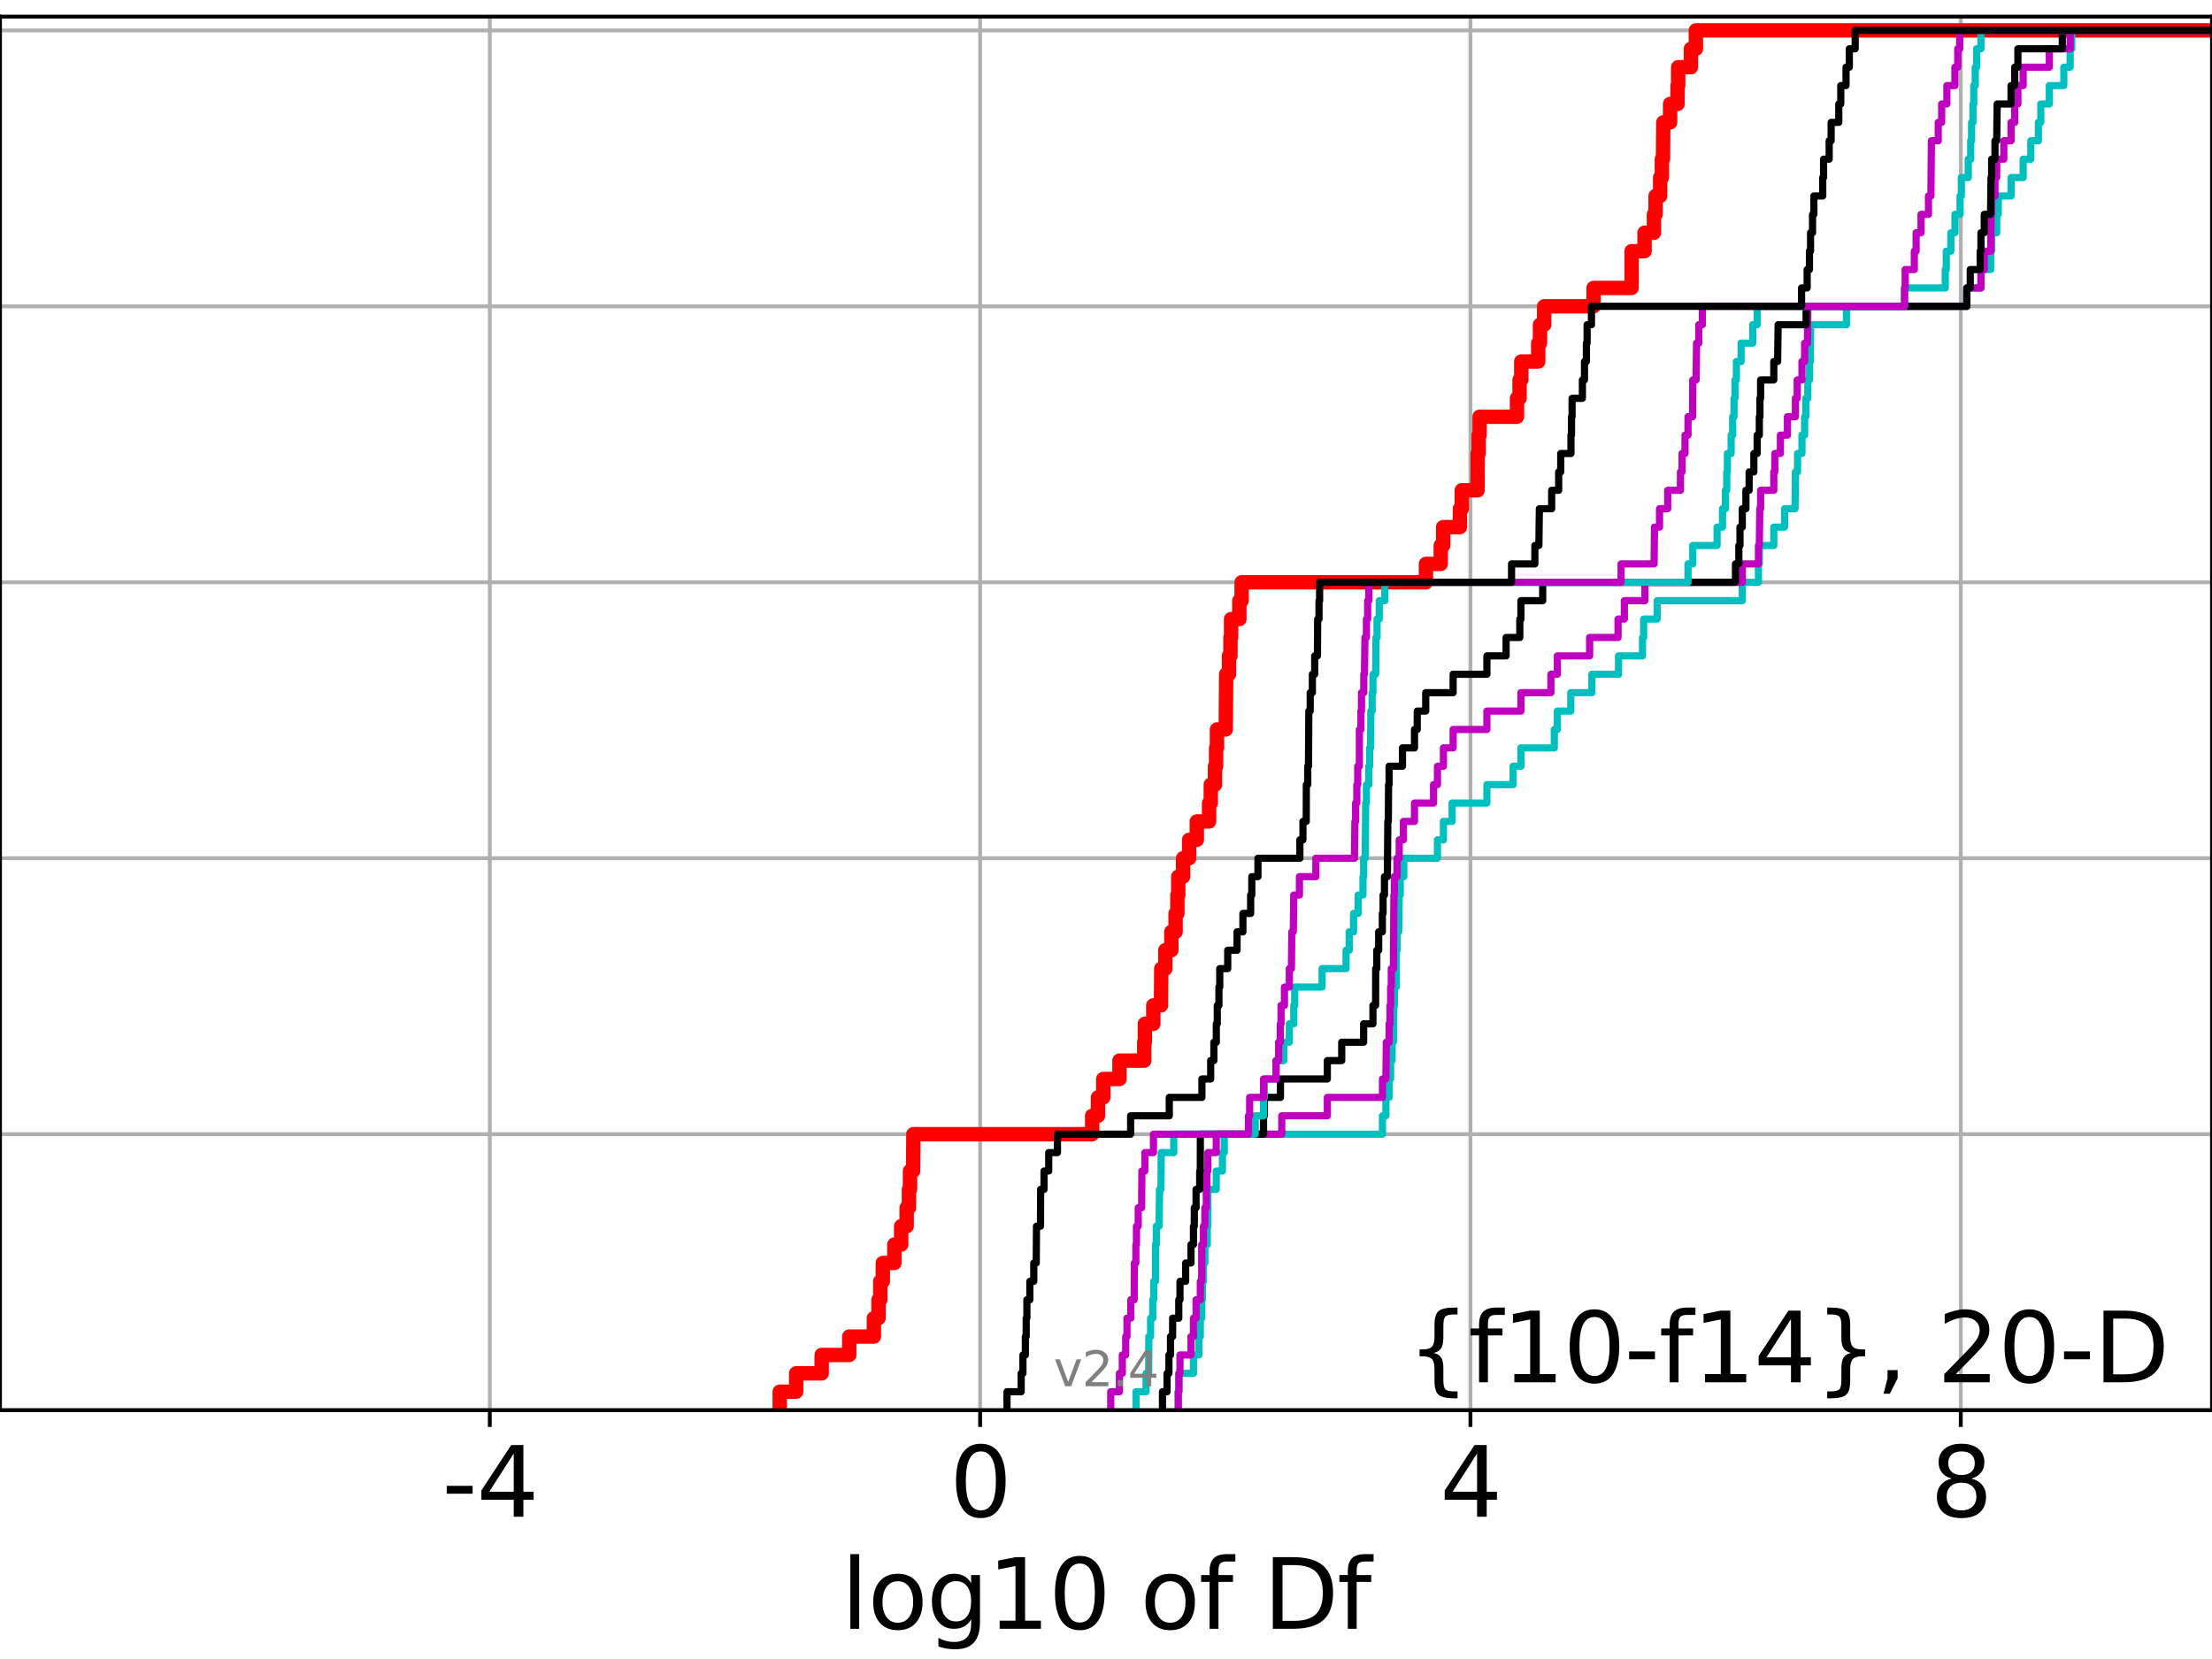 <?xml version="1.0" encoding="utf-8" standalone="no"?>
<!DOCTYPE svg PUBLIC "-//W3C//DTD SVG 1.1//EN"
  "http://www.w3.org/Graphics/SVG/1.1/DTD/svg11.dtd">
<svg height="345.6pt" version="1.1" viewBox="0 0 460.8 345.6" width="460.8pt" xmlns="http://www.w3.org/2000/svg" xmlns:xlink="http://www.w3.org/1999/xlink">
 <defs>
  <style type="text/css">*{stroke-linecap:butt;stroke-linejoin:round;}</style>
 </defs>
 <g id="figure_1">
  <g id="patch_1">
   <path d="M 0 345.6 
L 460.8 345.6 
L 460.8 0 
L 0 0 
z
" style="fill:#ffffff;"/>
  </g>
  <g id="axes_1">
   <g id="patch_2">
    <path d="M 0 293.76 
L 460.8 293.76 
L 460.8 3.456 
L 0 3.456 
z
" style="fill:#ffffff;"/>
   </g>
   <g id="matplotlib.axis_1">
    <g id="xtick_1">
     <g id="line2d_1">
      <path clip-path="url(#pf71be8c811)" d="M 102.034 293.76 
L 102.034 3.456 
" style="fill:none;stroke:#b0b0b0;stroke-linecap:square;stroke-width:0.8;"/>
     </g>
     <g id="line2d_2">
      <defs>
       <path d="M 0 0 
L 0 3.5 
" id="m61aceac00a" style="stroke:#000000;stroke-width:0.8;"/>
      </defs>
      <g>
       <use style="stroke:#000000;stroke-width:0.8;" x="102.034" xlink:href="#m61aceac00a" y="293.76"/>
      </g>
     </g>
     <g id="text_1">
      <!-- -4 -->
      <g transform="translate(92.063 315.957)scale(0.2 -0.2)">
       <defs>
        <path d="M 313 2009 
L 1997 2009 
L 1997 1497 
L 313 1497 
L 313 2009 
z
" id="DejaVuSans-2d" transform="scale(0.016)"/>
        <path d="M 2419 4116 
L 825 1625 
L 2419 1625 
L 2419 4116 
z
M 2253 4666 
L 3047 4666 
L 3047 1625 
L 3713 1625 
L 3713 1100 
L 3047 1100 
L 3047 0 
L 2419 0 
L 2419 1100 
L 313 1100 
L 313 1709 
L 2253 4666 
z
" id="DejaVuSans-34" transform="scale(0.016)"/>
       </defs>
       <use xlink:href="#DejaVuSans-2d"/>
       <use x="36.084" xlink:href="#DejaVuSans-34"/>
      </g>
     </g>
    </g>
    <g id="xtick_2">
     <g id="line2d_3">
      <path clip-path="url(#pf71be8c811)" d="M 204.177 293.76 
L 204.177 3.456 
" style="fill:none;stroke:#b0b0b0;stroke-linecap:square;stroke-width:0.8;"/>
     </g>
     <g id="line2d_4">
      <g>
       <use style="stroke:#000000;stroke-width:0.8;" x="204.177" xlink:href="#m61aceac00a" y="293.76"/>
      </g>
     </g>
     <g id="text_2">
      <!-- 0 -->
      <g transform="translate(197.815 315.957)scale(0.2 -0.2)">
       <defs>
        <path d="M 2034 4250 
Q 1547 4250 1301 3770 
Q 1056 3291 1056 2328 
Q 1056 1369 1301 889 
Q 1547 409 2034 409 
Q 2525 409 2770 889 
Q 3016 1369 3016 2328 
Q 3016 3291 2770 3770 
Q 2525 4250 2034 4250 
z
M 2034 4750 
Q 2819 4750 3233 4129 
Q 3647 3509 3647 2328 
Q 3647 1150 3233 529 
Q 2819 -91 2034 -91 
Q 1250 -91 836 529 
Q 422 1150 422 2328 
Q 422 3509 836 4129 
Q 1250 4750 2034 4750 
z
" id="DejaVuSans-30" transform="scale(0.016)"/>
       </defs>
       <use xlink:href="#DejaVuSans-30"/>
      </g>
     </g>
    </g>
    <g id="xtick_3">
     <g id="line2d_5">
      <path clip-path="url(#pf71be8c811)" d="M 306.321 293.76 
L 306.321 3.456 
" style="fill:none;stroke:#b0b0b0;stroke-linecap:square;stroke-width:0.8;"/>
     </g>
     <g id="line2d_6">
      <g>
       <use style="stroke:#000000;stroke-width:0.8;" x="306.321" xlink:href="#m61aceac00a" y="293.76"/>
      </g>
     </g>
     <g id="text_3">
      <!-- 4 -->
      <g transform="translate(299.959 315.957)scale(0.2 -0.2)">
       <use xlink:href="#DejaVuSans-34"/>
      </g>
     </g>
    </g>
    <g id="xtick_4">
     <g id="line2d_7">
      <path clip-path="url(#pf71be8c811)" d="M 408.465 293.76 
L 408.465 3.456 
" style="fill:none;stroke:#b0b0b0;stroke-linecap:square;stroke-width:0.8;"/>
     </g>
     <g id="line2d_8">
      <g>
       <use style="stroke:#000000;stroke-width:0.8;" x="408.465" xlink:href="#m61aceac00a" y="293.76"/>
      </g>
     </g>
     <g id="text_4">
      <!-- 8 -->
      <g transform="translate(402.103 315.957)scale(0.2 -0.2)">
       <defs>
        <path d="M 2034 2216 
Q 1584 2216 1326 1975 
Q 1069 1734 1069 1313 
Q 1069 891 1326 650 
Q 1584 409 2034 409 
Q 2484 409 2743 651 
Q 3003 894 3003 1313 
Q 3003 1734 2745 1975 
Q 2488 2216 2034 2216 
z
M 1403 2484 
Q 997 2584 770 2862 
Q 544 3141 544 3541 
Q 544 4100 942 4425 
Q 1341 4750 2034 4750 
Q 2731 4750 3128 4425 
Q 3525 4100 3525 3541 
Q 3525 3141 3298 2862 
Q 3072 2584 2669 2484 
Q 3125 2378 3379 2068 
Q 3634 1759 3634 1313 
Q 3634 634 3220 271 
Q 2806 -91 2034 -91 
Q 1263 -91 848 271 
Q 434 634 434 1313 
Q 434 1759 690 2068 
Q 947 2378 1403 2484 
z
M 1172 3481 
Q 1172 3119 1398 2916 
Q 1625 2713 2034 2713 
Q 2441 2713 2670 2916 
Q 2900 3119 2900 3481 
Q 2900 3844 2670 4047 
Q 2441 4250 2034 4250 
Q 1625 4250 1398 4047 
Q 1172 3844 1172 3481 
z
" id="DejaVuSans-38" transform="scale(0.016)"/>
       </defs>
       <use xlink:href="#DejaVuSans-38"/>
      </g>
     </g>
    </g>
    <g id="text_5">
     <!-- log10 of Df -->
     <g transform="translate(175.214 339.313)scale(0.2 -0.2)">
      <defs>
       <path d="M 603 4863 
L 1178 4863 
L 1178 0 
L 603 0 
L 603 4863 
z
" id="DejaVuSans-6c" transform="scale(0.016)"/>
       <path d="M 1959 3097 
Q 1497 3097 1228 2736 
Q 959 2375 959 1747 
Q 959 1119 1226 758 
Q 1494 397 1959 397 
Q 2419 397 2687 759 
Q 2956 1122 2956 1747 
Q 2956 2369 2687 2733 
Q 2419 3097 1959 3097 
z
M 1959 3584 
Q 2709 3584 3137 3096 
Q 3566 2609 3566 1747 
Q 3566 888 3137 398 
Q 2709 -91 1959 -91 
Q 1206 -91 779 398 
Q 353 888 353 1747 
Q 353 2609 779 3096 
Q 1206 3584 1959 3584 
z
" id="DejaVuSans-6f" transform="scale(0.016)"/>
       <path d="M 2906 1791 
Q 2906 2416 2648 2759 
Q 2391 3103 1925 3103 
Q 1463 3103 1205 2759 
Q 947 2416 947 1791 
Q 947 1169 1205 825 
Q 1463 481 1925 481 
Q 2391 481 2648 825 
Q 2906 1169 2906 1791 
z
M 3481 434 
Q 3481 -459 3084 -895 
Q 2688 -1331 1869 -1331 
Q 1566 -1331 1297 -1286 
Q 1028 -1241 775 -1147 
L 775 -588 
Q 1028 -725 1275 -790 
Q 1522 -856 1778 -856 
Q 2344 -856 2625 -561 
Q 2906 -266 2906 331 
L 2906 616 
Q 2728 306 2450 153 
Q 2172 0 1784 0 
Q 1141 0 747 490 
Q 353 981 353 1791 
Q 353 2603 747 3093 
Q 1141 3584 1784 3584 
Q 2172 3584 2450 3431 
Q 2728 3278 2906 2969 
L 2906 3500 
L 3481 3500 
L 3481 434 
z
" id="DejaVuSans-67" transform="scale(0.016)"/>
       <path d="M 794 531 
L 1825 531 
L 1825 4091 
L 703 3866 
L 703 4441 
L 1819 4666 
L 2450 4666 
L 2450 531 
L 3481 531 
L 3481 0 
L 794 0 
L 794 531 
z
" id="DejaVuSans-31" transform="scale(0.016)"/>
       <path id="DejaVuSans-20" transform="scale(0.016)"/>
       <path d="M 2375 4863 
L 2375 4384 
L 1825 4384 
Q 1516 4384 1395 4259 
Q 1275 4134 1275 3809 
L 1275 3500 
L 2222 3500 
L 2222 3053 
L 1275 3053 
L 1275 0 
L 697 0 
L 697 3053 
L 147 3053 
L 147 3500 
L 697 3500 
L 697 3744 
Q 697 4328 969 4595 
Q 1241 4863 1831 4863 
L 2375 4863 
z
" id="DejaVuSans-66" transform="scale(0.016)"/>
       <path d="M 1259 4147 
L 1259 519 
L 2022 519 
Q 2988 519 3436 956 
Q 3884 1394 3884 2338 
Q 3884 3275 3436 3711 
Q 2988 4147 2022 4147 
L 1259 4147 
z
M 628 4666 
L 1925 4666 
Q 3281 4666 3915 4102 
Q 4550 3538 4550 2338 
Q 4550 1131 3912 565 
Q 3275 0 1925 0 
L 628 0 
L 628 4666 
z
" id="DejaVuSans-44" transform="scale(0.016)"/>
      </defs>
      <use xlink:href="#DejaVuSans-6c"/>
      <use x="27.783" xlink:href="#DejaVuSans-6f"/>
      <use x="88.965" xlink:href="#DejaVuSans-67"/>
      <use x="152.441" xlink:href="#DejaVuSans-31"/>
      <use x="216.064" xlink:href="#DejaVuSans-30"/>
      <use x="279.688" xlink:href="#DejaVuSans-20"/>
      <use x="311.475" xlink:href="#DejaVuSans-6f"/>
      <use x="372.656" xlink:href="#DejaVuSans-66"/>
      <use x="407.861" xlink:href="#DejaVuSans-20"/>
      <use x="439.648" xlink:href="#DejaVuSans-44"/>
      <use x="516.65" xlink:href="#DejaVuSans-66"/>
     </g>
    </g>
   </g>
   <g id="matplotlib.axis_2">
    <g id="ytick_1">
     <g id="line2d_9">
      <path clip-path="url(#pf71be8c811)" d="M 0 293.76 
L 460.8 293.76 
" style="fill:none;stroke:#b0b0b0;stroke-linecap:square;stroke-width:0.8;"/>
     </g>
     <g id="line2d_10">
      <defs>
       <path d="M 0 0 
L -3.5 0 
" id="m7c2008e615" style="stroke:#000000;stroke-width:0.8;"/>
      </defs>
      <g>
       <use style="stroke:#000000;stroke-width:0.8;" x="0" xlink:href="#m7c2008e615" y="293.76"/>
      </g>
     </g>
    </g>
    <g id="ytick_2">
     <g id="line2d_11">
      <path clip-path="url(#pf71be8c811)" d="M 0 236.274 
L 460.8 236.274 
" style="fill:none;stroke:#b0b0b0;stroke-linecap:square;stroke-width:0.8;"/>
     </g>
     <g id="line2d_12">
      <g>
       <use style="stroke:#000000;stroke-width:0.8;" x="0" xlink:href="#m7c2008e615" y="236.274"/>
      </g>
     </g>
    </g>
    <g id="ytick_3">
     <g id="line2d_13">
      <path clip-path="url(#pf71be8c811)" d="M 0 178.788 
L 460.8 178.788 
" style="fill:none;stroke:#b0b0b0;stroke-linecap:square;stroke-width:0.8;"/>
     </g>
     <g id="line2d_14">
      <g>
       <use style="stroke:#000000;stroke-width:0.8;" x="0" xlink:href="#m7c2008e615" y="178.788"/>
      </g>
     </g>
    </g>
    <g id="ytick_4">
     <g id="line2d_15">
      <path clip-path="url(#pf71be8c811)" d="M 0 121.302 
L 460.8 121.302 
" style="fill:none;stroke:#b0b0b0;stroke-linecap:square;stroke-width:0.8;"/>
     </g>
     <g id="line2d_16">
      <g>
       <use style="stroke:#000000;stroke-width:0.8;" x="0" xlink:href="#m7c2008e615" y="121.302"/>
      </g>
     </g>
    </g>
    <g id="ytick_5">
     <g id="line2d_17">
      <path clip-path="url(#pf71be8c811)" d="M 0 63.816 
L 460.8 63.816 
" style="fill:none;stroke:#b0b0b0;stroke-linecap:square;stroke-width:0.8;"/>
     </g>
     <g id="line2d_18">
      <g>
       <use style="stroke:#000000;stroke-width:0.8;" x="0" xlink:href="#m7c2008e615" y="63.816"/>
      </g>
     </g>
    </g>
    <g id="ytick_6">
     <g id="line2d_19">
      <path clip-path="url(#pf71be8c811)" d="M 0 6.33 
L 460.8 6.33 
" style="fill:none;stroke:#b0b0b0;stroke-linecap:square;stroke-width:0.8;"/>
     </g>
     <g id="line2d_20">
      <g>
       <use style="stroke:#000000;stroke-width:0.8;" x="0" xlink:href="#m7c2008e615" y="6.33"/>
      </g>
     </g>
    </g>
   </g>
   <g id="line2d_21">
    <path clip-path="url(#pf71be8c811)" d="M 162.431 293.76 
L 162.431 289.928 
L 165.853 289.928 
L 165.853 286.095 
L 171.171 286.095 
L 171.171 282.263 
L 176.911 282.263 
L 176.911 278.43 
L 182.043 278.43 
L 182.043 274.598 
L 183.012 274.598 
L 183.012 270.766 
L 183.375 270.766 
L 183.375 266.933 
L 183.905 266.933 
L 183.905 263.101 
L 186.308 263.101 
L 186.308 259.268 
L 187.73 259.268 
L 187.73 255.436 
L 188.873 255.436 
L 188.873 251.604 
L 189.348 251.604 
L 189.348 247.771 
L 189.573 247.771 
L 189.573 243.939 
L 190.217 243.939 
L 190.278 236.274 
L 227.52 236.274 
L 227.52 232.442 
L 228.729 232.442 
L 228.729 228.609 
L 229.834 228.609 
L 229.834 224.777 
L 233.209 224.777 
L 233.209 220.944 
L 238.363 220.944 
L 238.363 217.112 
L 238.498 217.112 
L 238.498 213.28 
L 240.25 213.28 
L 240.25 209.447 
L 241.859 209.447 
L 241.913 201.782 
L 242.761 201.782 
L 242.761 197.95 
L 244.011 197.95 
L 244.011 194.118 
L 244.897 194.118 
L 244.897 190.285 
L 245.272 190.285 
L 245.272 186.453 
L 245.448 186.453 
L 245.448 182.621 
L 246.453 182.621 
L 246.453 178.788 
L 247.726 178.788 
L 247.726 174.956 
L 249.318 174.956 
L 249.318 171.123 
L 251.874 171.123 
L 251.874 167.291 
L 252.23 167.291 
L 252.23 163.459 
L 253.106 163.459 
L 253.106 159.626 
L 253.337 159.626 
L 253.337 155.794 
L 253.515 155.794 
L 253.515 151.961 
L 255.34 151.961 
L 255.431 140.464 
L 256.017 140.464 
L 256.017 136.632 
L 256.328 136.632 
L 256.328 132.799 
L 256.456 132.799 
L 256.456 128.967 
L 258.181 128.967 
L 258.181 125.135 
L 258.655 125.135 
L 258.655 121.302 
L 297.048 121.302 
L 297.048 117.47 
L 300.133 117.47 
L 300.133 113.637 
L 300.638 113.637 
L 300.638 109.805 
L 304.127 109.805 
L 304.127 105.973 
L 304.519 105.973 
L 304.519 102.14 
L 307.801 102.14 
L 307.833 94.475 
L 308.031 94.475 
L 308.031 90.643 
L 308.227 90.643 
L 308.227 86.811 
L 316.015 86.811 
L 316.015 82.978 
L 316.549 82.978 
L 316.549 79.146 
L 316.908 79.146 
L 316.908 75.313 
L 320.44 75.313 
L 320.44 71.481 
L 320.809 71.481 
L 320.809 67.649 
L 321.678 67.649 
L 321.678 63.816 
L 331.969 63.816 
L 331.969 59.984 
L 339.895 59.984 
L 339.902 52.319 
L 342.59 52.319 
L 342.59 48.487 
L 344.546 48.487 
L 344.546 44.654 
L 344.887 44.654 
L 344.887 40.822 
L 345.843 40.822 
L 345.843 36.989 
L 346.196 36.989 
L 346.196 33.157 
L 346.426 33.157 
L 346.497 25.492 
L 347.913 25.492 
L 347.913 21.66 
L 349.46 21.66 
L 349.46 17.827 
L 349.598 17.827 
L 349.598 13.995 
L 352.251 13.995 
L 352.251 10.163 
L 353.285 10.163 
L 353.285 6.33 
L 353.285 6.33 
L 460.8 6.33 
L 460.8 6.33 
" style="fill:none;stroke:#ff0000;stroke-linecap:square;stroke-width:3;"/>
   </g>
   <g id="line2d_22">
    <path clip-path="url(#pf71be8c811)" d="M 245.454 293.76 
L 245.454 289.928 
L 245.593 289.928 
L 245.593 286.095 
L 248.618 286.095 
L 248.618 282.263 
L 249.749 282.263 
L 249.749 278.43 
L 250.048 278.43 
L 250.048 274.598 
L 250.35 274.598 
L 250.35 270.766 
L 250.477 270.766 
L 250.477 266.933 
L 250.699 266.933 
L 250.699 263.101 
L 250.997 263.101 
L 250.997 259.268 
L 251.5 259.268 
L 251.5 255.436 
L 251.614 255.436 
L 251.623 247.771 
L 253.369 247.771 
L 253.369 243.939 
L 254.65 243.939 
L 254.65 240.106 
L 255.031 240.106 
L 255.031 236.274 
L 287.992 236.274 
L 287.992 232.442 
L 288.708 232.442 
L 288.708 228.609 
L 289.376 228.609 
L 289.376 224.777 
L 289.696 224.777 
L 289.696 220.944 
L 289.996 220.944 
L 289.996 217.112 
L 290.27 217.112 
L 290.374 209.447 
L 290.474 209.447 
L 290.474 205.615 
L 290.866 205.615 
L 290.892 197.95 
L 291.036 197.95 
L 291.036 194.118 
L 291.377 194.118 
L 291.482 186.453 
L 291.695 186.453 
L 291.695 182.621 
L 292.431 182.621 
L 292.431 178.788 
L 299.448 178.788 
L 299.448 174.956 
L 300.693 174.956 
L 300.693 171.123 
L 302.501 171.123 
L 302.501 167.291 
L 309.749 167.291 
L 309.749 163.459 
L 315.209 163.459 
L 315.209 159.626 
L 316.838 159.626 
L 316.838 155.794 
L 323.793 155.794 
L 323.793 151.961 
L 324.424 151.961 
L 324.424 148.129 
L 327.226 148.129 
L 327.226 144.297 
L 331.618 144.297 
L 331.618 140.464 
L 337.172 140.464 
L 337.172 136.632 
L 342.166 136.632 
L 342.166 132.799 
L 342.403 132.799 
L 342.403 128.967 
L 345.212 128.967 
L 345.212 125.135 
L 362.952 125.135 
L 362.952 121.302 
L 366.315 121.302 
L 366.315 117.47 
L 366.498 117.47 
L 366.498 113.637 
L 369.515 113.637 
L 369.515 109.805 
L 371.759 109.805 
L 371.759 105.973 
L 373.944 105.973 
L 374.02 98.308 
L 374.465 98.308 
L 374.465 94.475 
L 375.383 94.475 
L 375.383 90.643 
L 375.934 90.643 
L 375.934 86.811 
L 376.176 86.811 
L 376.176 82.978 
L 376.601 82.978 
L 376.601 79.146 
L 376.964 79.146 
L 376.964 75.313 
L 377.124 75.313 
L 377.188 67.649 
L 384.65 67.649 
L 384.65 63.816 
L 409.721 63.816 
L 409.721 59.984 
L 412.672 59.984 
L 412.672 56.151 
L 414.71 56.151 
L 414.71 52.319 
L 414.897 52.319 
L 414.897 48.487 
L 415.949 48.487 
L 415.949 44.654 
L 416.273 44.654 
L 416.273 40.822 
L 418.943 40.822 
L 418.943 36.989 
L 421.46 36.989 
L 421.46 33.157 
L 423.053 33.157 
L 423.053 29.325 
L 424.63 29.325 
L 424.63 25.492 
L 425.131 25.492 
L 425.131 21.66 
L 426.907 21.66 
L 426.907 17.827 
L 429.933 17.827 
L 429.933 13.995 
L 431.253 13.995 
L 431.253 10.163 
L 431.59 10.163 
L 431.59 6.33 
L 431.59 6.33 
L 460.8 6.33 
L 460.8 6.33 
" style="fill:none;stroke:#00bfbf;stroke-linecap:square;stroke-width:1.5;"/>
   </g>
   <g id="line2d_23">
    <path clip-path="url(#pf71be8c811)" d="M 245.454 293.76 
L 245.454 289.928 
L 245.593 289.928 
L 245.593 286.095 
L 245.807 286.095 
L 245.807 282.263 
L 248.101 282.263 
L 248.101 278.43 
L 248.618 278.43 
L 248.618 274.598 
L 249.161 274.598 
L 249.161 270.766 
L 250.048 270.766 
L 250.048 266.933 
L 250.331 266.933 
L 250.35 259.268 
L 250.699 259.268 
L 250.699 255.436 
L 250.997 255.436 
L 250.997 251.604 
L 251.297 251.604 
L 251.297 247.771 
L 251.419 247.771 
L 251.419 243.939 
L 251.623 243.939 
L 251.623 240.106 
L 253.369 240.106 
L 253.369 236.274 
L 267.015 236.274 
L 267.015 232.442 
L 276.506 232.442 
L 276.506 228.609 
L 287.992 228.609 
L 287.992 224.777 
L 288.708 224.777 
L 288.794 217.112 
L 289.376 217.112 
L 289.376 213.28 
L 289.559 213.28 
L 289.559 209.447 
L 289.696 209.447 
L 289.696 205.615 
L 289.831 205.615 
L 289.831 201.782 
L 290.27 201.782 
L 290.374 186.453 
L 290.474 186.453 
L 290.474 182.621 
L 291.036 182.621 
L 291.036 178.788 
L 291.482 178.788 
L 291.482 174.956 
L 292.355 174.956 
L 292.355 171.123 
L 294.665 171.123 
L 294.665 167.291 
L 298.634 167.291 
L 298.634 163.459 
L 299.448 163.459 
L 299.448 159.626 
L 300.693 159.626 
L 300.693 155.794 
L 302.714 155.794 
L 302.714 151.961 
L 309.749 151.961 
L 309.749 148.129 
L 316.838 148.129 
L 316.838 144.297 
L 323.081 144.297 
L 323.081 140.464 
L 324.424 140.464 
L 324.424 136.632 
L 331.149 136.632 
L 331.149 132.799 
L 337.069 132.799 
L 337.069 128.967 
L 338.385 128.967 
L 338.385 125.135 
L 342.666 125.135 
L 342.666 121.302 
L 362.952 121.302 
L 362.952 117.47 
L 366.315 117.47 
L 366.315 113.637 
L 366.498 113.637 
L 366.594 105.973 
L 366.769 105.973 
L 366.769 102.14 
L 369.515 102.14 
L 369.515 98.308 
L 369.726 98.308 
L 369.726 94.475 
L 370.89 94.475 
L 370.89 90.643 
L 372.355 90.643 
L 372.355 86.811 
L 374.02 86.811 
L 374.02 82.978 
L 374.393 82.978 
L 374.393 79.146 
L 375.383 79.146 
L 375.383 75.313 
L 375.934 75.313 
L 375.934 71.481 
L 376.524 71.481 
L 376.601 63.816 
L 409.721 63.816 
L 409.721 59.984 
L 412.672 59.984 
L 412.672 56.151 
L 413.356 56.151 
L 413.356 52.319 
L 414.71 52.319 
L 414.767 44.654 
L 414.897 44.654 
L 414.897 40.822 
L 415.592 40.822 
L 415.592 36.989 
L 415.949 36.989 
L 415.949 33.157 
L 417.434 33.157 
L 417.434 29.325 
L 418.943 29.325 
L 418.943 25.492 
L 419.707 25.492 
L 419.707 21.66 
L 420.368 21.66 
L 420.368 17.827 
L 421.46 17.827 
L 421.46 13.995 
L 426.907 13.995 
L 426.907 10.163 
L 431.253 10.163 
L 431.253 6.33 
L 431.253 6.33 
L 460.8 6.33 
L 460.8 6.33 
" style="fill:none;stroke:#bf00bf;stroke-linecap:square;stroke-width:1.5;"/>
   </g>
   <g id="line2d_24">
    <path clip-path="url(#pf71be8c811)" d="M 242.166 293.76 
L 242.166 289.928 
L 243.121 289.928 
L 243.121 286.095 
L 243.507 286.095 
L 243.507 282.263 
L 243.839 282.263 
L 243.839 278.43 
L 244.279 278.43 
L 244.279 274.598 
L 245.561 274.598 
L 245.561 270.766 
L 245.812 270.766 
L 245.812 266.933 
L 246.995 266.933 
L 246.995 263.101 
L 248.101 263.101 
L 248.101 259.268 
L 248.618 259.268 
L 248.618 255.436 
L 248.796 255.436 
L 248.796 251.604 
L 249.161 251.604 
L 249.161 247.771 
L 249.919 247.771 
L 249.919 243.939 
L 250.048 243.939 
L 250.055 236.274 
L 263.22 236.274 
L 263.22 232.442 
L 263.376 232.442 
L 263.376 228.609 
L 266.742 228.609 
L 266.742 224.777 
L 276.506 224.777 
L 276.506 220.944 
L 279.505 220.944 
L 279.505 217.112 
L 284.069 217.112 
L 284.069 213.28 
L 286.01 213.28 
L 286.01 209.447 
L 286.565 209.447 
L 286.583 201.782 
L 286.815 201.782 
L 286.815 197.95 
L 287.205 197.95 
L 287.205 194.118 
L 287.968 194.118 
L 287.968 190.285 
L 288.124 190.285 
L 288.124 186.453 
L 288.411 186.453 
L 288.411 182.621 
L 289.02 182.621 
L 289.109 171.123 
L 289.215 171.123 
L 289.264 163.459 
L 289.376 163.459 
L 289.376 159.626 
L 292.159 159.626 
L 292.159 155.794 
L 294.665 155.794 
L 294.665 151.961 
L 295.236 151.961 
L 295.236 148.129 
L 297.006 148.129 
L 297.006 144.297 
L 302.714 144.297 
L 302.714 140.464 
L 309.749 140.464 
L 309.749 136.632 
L 313.747 136.632 
L 313.747 132.799 
L 316.603 132.799 
L 316.603 128.967 
L 316.838 128.967 
L 316.838 125.135 
L 321.374 125.135 
L 321.374 121.302 
L 361.53 121.302 
L 361.53 117.47 
L 362.232 117.47 
L 362.232 113.637 
L 362.472 113.637 
L 362.472 109.805 
L 362.952 109.805 
L 362.952 105.973 
L 363.704 105.973 
L 363.704 102.14 
L 364.376 102.14 
L 364.376 98.308 
L 365.361 98.308 
L 365.361 94.475 
L 366.043 94.475 
L 366.043 90.643 
L 366.498 90.643 
L 366.498 86.811 
L 366.626 86.811 
L 366.626 82.978 
L 366.769 82.978 
L 366.769 79.146 
L 369.515 79.146 
L 369.515 75.313 
L 370.309 75.313 
L 370.416 67.649 
L 376.25 67.649 
L 376.25 63.816 
L 409.721 63.816 
L 409.721 59.984 
L 410.44 59.984 
L 410.44 56.151 
L 412.512 56.151 
L 412.512 52.319 
L 412.672 52.319 
L 412.672 48.487 
L 413.356 48.487 
L 413.356 44.654 
L 414.665 44.654 
L 414.767 36.989 
L 414.897 36.989 
L 414.897 33.157 
L 415.592 33.157 
L 415.592 29.325 
L 415.949 29.325 
L 416.052 21.66 
L 418.943 21.66 
L 418.943 17.827 
L 419.706 17.827 
L 419.706 13.995 
L 420.368 13.995 
L 420.368 10.163 
L 429.617 10.163 
L 429.617 6.33 
L 429.617 6.33 
L 460.8 6.33 
L 460.8 6.33 
" style="fill:none;stroke:#000000;stroke-linecap:square;stroke-width:1.5;"/>
   </g>
   <g id="line2d_25">
    <path clip-path="url(#pf71be8c811)" d="M 236.659 293.76 
L 236.659 289.928 
L 238.747 289.928 
L 238.747 286.095 
L 239.287 286.095 
L 239.326 278.43 
L 239.691 278.43 
L 239.691 274.598 
L 240.144 274.598 
L 240.144 270.766 
L 240.347 270.766 
L 240.347 266.933 
L 240.706 266.933 
L 240.715 259.268 
L 240.886 259.268 
L 240.886 255.436 
L 241.446 255.436 
L 241.555 247.771 
L 241.847 247.771 
L 241.904 240.106 
L 244.518 240.106 
L 244.518 236.274 
L 261.485 236.274 
L 261.485 232.442 
L 263.22 232.442 
L 263.22 228.609 
L 263.376 228.609 
L 263.376 224.777 
L 265.823 224.777 
L 265.823 220.944 
L 267.43 220.944 
L 267.43 217.112 
L 268.589 217.112 
L 268.589 213.28 
L 269.514 213.28 
L 269.514 209.447 
L 269.71 209.447 
L 269.71 205.615 
L 275.416 205.615 
L 275.416 201.782 
L 280.412 201.782 
L 280.412 197.95 
L 281.066 197.95 
L 281.066 194.118 
L 281.969 194.118 
L 281.969 190.285 
L 282.934 190.285 
L 282.934 186.453 
L 283.932 186.453 
L 283.932 182.621 
L 284.069 182.621 
L 284.069 178.788 
L 284.396 178.788 
L 284.493 167.291 
L 284.651 167.291 
L 284.651 163.459 
L 285.136 163.459 
L 285.136 159.626 
L 285.311 159.626 
L 285.311 155.794 
L 285.521 155.794 
L 285.563 148.129 
L 285.842 148.129 
L 285.842 144.297 
L 286.01 144.297 
L 286.01 140.464 
L 286.583 140.464 
L 286.641 132.799 
L 286.863 132.799 
L 286.863 128.967 
L 287.323 128.967 
L 287.323 125.135 
L 288.486 125.135 
L 288.486 121.302 
L 351.646 121.302 
L 351.646 117.47 
L 352.632 117.47 
L 352.632 113.637 
L 357.701 113.637 
L 357.701 109.805 
L 358.831 109.805 
L 358.831 105.973 
L 359.434 105.973 
L 359.434 102.14 
L 359.712 102.14 
L 359.712 98.308 
L 359.849 98.308 
L 359.849 94.475 
L 360.627 94.475 
L 360.627 90.643 
L 360.948 90.643 
L 360.948 86.811 
L 361.23 86.811 
L 361.23 82.978 
L 361.428 82.978 
L 361.428 79.146 
L 361.723 79.146 
L 361.723 75.313 
L 362.706 75.313 
L 362.706 71.481 
L 365.133 71.481 
L 365.133 67.649 
L 366.043 67.649 
L 366.043 63.816 
L 396.754 63.816 
L 396.754 59.984 
L 405.232 59.984 
L 405.232 56.151 
L 405.446 56.151 
L 405.446 52.319 
L 406.402 52.319 
L 406.402 48.487 
L 407.256 48.487 
L 407.256 44.654 
L 408.32 44.654 
L 408.32 40.822 
L 408.586 40.822 
L 408.586 36.989 
L 410.028 36.989 
L 410.028 33.157 
L 410.534 33.157 
L 410.534 29.325 
L 410.717 29.325 
L 410.717 25.492 
L 411.006 25.492 
L 411.006 21.66 
L 411.17 21.66 
L 411.17 17.827 
L 411.476 17.827 
L 411.476 13.995 
L 411.78 13.995 
L 411.78 10.163 
L 412.667 10.163 
L 412.667 6.33 
L 412.667 6.33 
L 460.8 6.33 
L 460.8 6.33 
" style="fill:none;stroke:#00bfbf;stroke-linecap:square;stroke-width:1.5;"/>
   </g>
   <g id="line2d_26">
    <path clip-path="url(#pf71be8c811)" d="M 231.388 293.76 
L 231.388 289.928 
L 233.199 289.928 
L 233.199 286.095 
L 233.797 286.095 
L 233.797 282.263 
L 234.507 282.263 
L 234.507 278.43 
L 234.773 278.43 
L 234.773 274.598 
L 235.569 274.598 
L 235.569 270.766 
L 236.269 270.766 
L 236.313 263.101 
L 236.625 263.101 
L 236.625 259.268 
L 236.746 259.268 
L 236.746 255.436 
L 237.112 255.436 
L 237.112 251.604 
L 237.818 251.604 
L 237.883 243.939 
L 238.497 243.939 
L 238.497 240.106 
L 240.287 240.106 
L 240.287 236.274 
L 260.077 236.274 
L 260.077 232.442 
L 260.325 232.442 
L 260.325 228.609 
L 263.22 228.609 
L 263.22 224.777 
L 265.823 224.777 
L 265.823 220.944 
L 266.366 220.944 
L 266.366 217.112 
L 266.71 217.112 
L 266.71 213.28 
L 266.867 213.28 
L 266.867 209.447 
L 267.575 209.447 
L 267.575 205.615 
L 268.589 205.615 
L 268.589 201.782 
L 269.024 201.782 
L 269.113 194.118 
L 269.418 194.118 
L 269.514 186.453 
L 270.697 186.453 
L 270.697 182.621 
L 274.121 182.621 
L 274.121 178.788 
L 282.151 178.788 
L 282.253 171.123 
L 282.397 171.123 
L 282.397 167.291 
L 282.655 167.291 
L 282.655 163.459 
L 282.842 163.459 
L 282.842 159.626 
L 283.179 159.626 
L 283.181 151.961 
L 283.504 151.961 
L 283.504 148.129 
L 283.622 148.129 
L 283.622 144.297 
L 284.105 144.297 
L 284.105 140.464 
L 284.239 140.464 
L 284.348 132.799 
L 284.651 132.799 
L 284.651 128.967 
L 284.909 128.967 
L 284.909 125.135 
L 285.16 125.135 
L 285.16 121.302 
L 337.7 121.302 
L 337.7 117.47 
L 344.58 117.47 
L 344.662 109.805 
L 345.709 109.805 
L 345.709 105.973 
L 347.42 105.973 
L 347.42 102.14 
L 350.071 102.14 
L 350.071 98.308 
L 350.4 98.308 
L 350.4 94.475 
L 351.022 94.475 
L 351.022 90.643 
L 351.646 90.643 
L 351.646 86.811 
L 352.6 86.811 
L 352.632 79.146 
L 353.321 79.146 
L 353.424 71.481 
L 353.888 71.481 
L 353.888 67.649 
L 354.634 67.649 
L 354.634 63.816 
L 396.754 63.816 
L 396.754 59.984 
L 396.881 59.984 
L 396.881 56.151 
L 398.791 56.151 
L 398.791 52.319 
L 399.16 52.319 
L 399.16 48.487 
L 400.188 48.487 
L 400.188 44.654 
L 401.735 44.654 
L 401.735 40.822 
L 402.243 40.822 
L 402.347 29.325 
L 403.772 29.325 
L 403.772 25.492 
L 404.481 25.492 
L 404.481 21.66 
L 405.572 21.66 
L 405.572 17.827 
L 407.246 17.827 
L 407.246 13.995 
L 407.838 13.995 
L 407.838 10.163 
L 408.24 10.163 
L 408.24 6.33 
L 408.24 6.33 
L 460.8 6.33 
L 460.8 6.33 
" style="fill:none;stroke:#bf00bf;stroke-linecap:square;stroke-width:1.5;"/>
   </g>
   <g id="line2d_27">
    <path clip-path="url(#pf71be8c811)" d="M 209.774 293.76 
L 209.774 289.928 
L 212.729 289.928 
L 212.729 286.095 
L 213.096 286.095 
L 213.096 282.263 
L 213.603 282.263 
L 213.603 278.43 
L 213.776 278.43 
L 213.776 274.598 
L 213.918 274.598 
L 213.918 270.766 
L 214.538 270.766 
L 214.538 266.933 
L 215.356 266.933 
L 215.356 263.101 
L 215.867 263.101 
L 215.921 255.436 
L 216.755 255.436 
L 216.784 247.771 
L 217.492 247.771 
L 217.492 243.939 
L 218.467 243.939 
L 218.467 240.106 
L 220.289 240.106 
L 220.289 236.274 
L 235.528 236.274 
L 235.528 232.442 
L 243.583 232.442 
L 243.583 228.609 
L 250.38 228.609 
L 250.38 224.777 
L 252.205 224.777 
L 252.205 220.944 
L 252.873 220.944 
L 252.873 217.112 
L 253.382 217.112 
L 253.382 213.28 
L 253.581 213.28 
L 253.581 209.447 
L 253.926 209.447 
L 253.926 205.615 
L 254.098 205.615 
L 254.098 201.782 
L 255.758 201.782 
L 255.758 197.95 
L 257.701 197.95 
L 257.701 194.118 
L 258.921 194.118 
L 258.921 190.285 
L 260.533 190.285 
L 260.533 186.453 
L 260.773 186.453 
L 260.773 182.621 
L 262.057 182.621 
L 262.057 178.788 
L 270.786 178.788 
L 270.786 174.956 
L 271.424 174.956 
L 271.424 171.123 
L 272.113 171.123 
L 272.133 163.459 
L 272.424 163.459 
L 272.424 159.626 
L 272.579 159.626 
L 272.654 148.129 
L 272.941 148.129 
L 272.941 144.297 
L 273.392 144.297 
L 273.392 140.464 
L 273.878 140.464 
L 273.878 136.632 
L 274.45 136.632 
L 274.496 128.967 
L 274.778 128.967 
L 274.778 125.135 
L 274.903 125.135 
L 274.903 121.302 
L 314.885 121.302 
L 314.885 117.47 
L 319.741 117.47 
L 319.741 113.637 
L 320.579 113.637 
L 320.675 105.973 
L 323.242 105.973 
L 323.242 102.14 
L 324.7 102.14 
L 324.7 98.308 
L 325.131 98.308 
L 325.131 94.475 
L 327.259 94.475 
L 327.259 90.643 
L 327.373 90.643 
L 327.373 86.811 
L 327.494 86.811 
L 327.494 82.978 
L 329.643 82.978 
L 329.643 79.146 
L 330.08 79.146 
L 330.08 75.313 
L 330.476 75.313 
L 330.476 71.481 
L 330.625 71.481 
L 330.625 67.649 
L 331.532 67.649 
L 331.532 63.816 
L 375.298 63.816 
L 375.298 59.984 
L 376.464 59.984 
L 376.464 56.151 
L 376.946 56.151 
L 376.946 52.319 
L 377.171 52.319 
L 377.171 48.487 
L 377.584 48.487 
L 377.584 44.654 
L 377.861 44.654 
L 377.861 40.822 
L 379.707 40.822 
L 379.707 36.989 
L 379.883 36.989 
L 379.883 33.157 
L 381.051 33.157 
L 381.051 29.325 
L 381.458 29.325 
L 381.458 25.492 
L 383.052 25.492 
L 383.052 21.66 
L 383.468 21.66 
L 383.468 17.827 
L 384.561 17.827 
L 384.561 13.995 
L 385.248 13.995 
L 385.248 10.163 
L 386.469 10.163 
L 386.469 6.33 
L 386.469 6.33 
L 460.8 6.33 
L 460.8 6.33 
" style="fill:none;stroke:#000000;stroke-linecap:square;stroke-width:1.5;"/>
   </g>
   <g id="patch_3">
    <path d="M 0 293.76 
L 0 3.456 
" style="fill:none;stroke:#000000;stroke-linecap:square;stroke-linejoin:miter;stroke-width:0.8;"/>
   </g>
   <g id="patch_4">
    <path d="M 460.8 293.76 
L 460.8 3.456 
" style="fill:none;stroke:#000000;stroke-linecap:square;stroke-linejoin:miter;stroke-width:0.8;"/>
   </g>
   <g id="patch_5">
    <path d="M 0 293.76 
L 460.8 293.76 
" style="fill:none;stroke:#000000;stroke-linecap:square;stroke-linejoin:miter;stroke-width:0.8;"/>
   </g>
   <g id="patch_6">
    <path d="M 0 3.456 
L 460.8 3.456 
" style="fill:none;stroke:#000000;stroke-linecap:square;stroke-linejoin:miter;stroke-width:0.8;"/>
   </g>
   <g id="text_6">
    <!-- {f10-f14}, 20-D -->
    <g transform="translate(293.159 287.954)scale(0.2 -0.2)">
     <defs>
      <path d="M 3272 -594 
L 3272 -1044 
L 3078 -1044 
Q 2300 -1044 2036 -812 
Q 1772 -581 1772 109 
L 1772 856 
Q 1772 1328 1603 1509 
Q 1434 1691 991 1691 
L 800 1691 
L 800 2138 
L 991 2138 
Q 1438 2138 1605 2317 
Q 1772 2497 1772 2963 
L 1772 3713 
Q 1772 4403 2036 4633 
Q 2300 4863 3078 4863 
L 3272 4863 
L 3272 4416 
L 3059 4416 
Q 2619 4416 2484 4278 
Q 2350 4141 2350 3700 
L 2350 2925 
Q 2350 2434 2208 2212 
Q 2066 1991 1722 1913 
Q 2069 1828 2209 1606 
Q 2350 1384 2350 897 
L 2350 122 
Q 2350 -319 2484 -456 
Q 2619 -594 3059 -594 
L 3272 -594 
z
" id="DejaVuSans-7b" transform="scale(0.016)"/>
      <path d="M 800 -594 
L 1019 -594 
Q 1456 -594 1589 -459 
Q 1722 -325 1722 122 
L 1722 897 
Q 1722 1384 1862 1606 
Q 2003 1828 2350 1913 
Q 2003 1991 1862 2212 
Q 1722 2434 1722 2925 
L 1722 3700 
Q 1722 4144 1589 4280 
Q 1456 4416 1019 4416 
L 800 4416 
L 800 4863 
L 997 4863 
Q 1775 4863 2036 4633 
Q 2297 4403 2297 3713 
L 2297 2963 
Q 2297 2497 2465 2317 
Q 2634 2138 3078 2138 
L 3272 2138 
L 3272 1691 
L 3078 1691 
Q 2634 1691 2465 1509 
Q 2297 1328 2297 856 
L 2297 109 
Q 2297 -581 2036 -812 
Q 1775 -1044 997 -1044 
L 800 -1044 
L 800 -594 
z
" id="DejaVuSans-7d" transform="scale(0.016)"/>
      <path d="M 750 794 
L 1409 794 
L 1409 256 
L 897 -744 
L 494 -744 
L 750 256 
L 750 794 
z
" id="DejaVuSans-2c" transform="scale(0.016)"/>
      <path d="M 1228 531 
L 3431 531 
L 3431 0 
L 469 0 
L 469 531 
Q 828 903 1448 1529 
Q 2069 2156 2228 2338 
Q 2531 2678 2651 2914 
Q 2772 3150 2772 3378 
Q 2772 3750 2511 3984 
Q 2250 4219 1831 4219 
Q 1534 4219 1204 4116 
Q 875 4013 500 3803 
L 500 4441 
Q 881 4594 1212 4672 
Q 1544 4750 1819 4750 
Q 2544 4750 2975 4387 
Q 3406 4025 3406 3419 
Q 3406 3131 3298 2873 
Q 3191 2616 2906 2266 
Q 2828 2175 2409 1742 
Q 1991 1309 1228 531 
z
" id="DejaVuSans-32" transform="scale(0.016)"/>
     </defs>
     <use xlink:href="#DejaVuSans-7b"/>
     <use x="63.623" xlink:href="#DejaVuSans-66"/>
     <use x="98.828" xlink:href="#DejaVuSans-31"/>
     <use x="162.451" xlink:href="#DejaVuSans-30"/>
     <use x="226.074" xlink:href="#DejaVuSans-2d"/>
     <use x="262.158" xlink:href="#DejaVuSans-66"/>
     <use x="297.363" xlink:href="#DejaVuSans-31"/>
     <use x="360.986" xlink:href="#DejaVuSans-34"/>
     <use x="424.609" xlink:href="#DejaVuSans-7d"/>
     <use x="488.232" xlink:href="#DejaVuSans-2c"/>
     <use x="520.02" xlink:href="#DejaVuSans-20"/>
     <use x="551.807" xlink:href="#DejaVuSans-32"/>
     <use x="615.43" xlink:href="#DejaVuSans-30"/>
     <use x="679.053" xlink:href="#DejaVuSans-2d"/>
     <use x="715.137" xlink:href="#DejaVuSans-44"/>
    </g>
   </g>
   <g id="text_7">
    <!-- v2.4 -->
    <g style="fill:#808080;" transform="translate(219.489 288.777)scale(0.1 -0.1)">
     <defs>
      <path d="M 191 3500 
L 800 3500 
L 1894 563 
L 2988 3500 
L 3597 3500 
L 2284 0 
L 1503 0 
L 191 3500 
z
" id="DejaVuSans-76" transform="scale(0.016)"/>
      <path d="M 684 794 
L 1344 794 
L 1344 0 
L 684 0 
L 684 794 
z
" id="DejaVuSans-2e" transform="scale(0.016)"/>
     </defs>
     <use xlink:href="#DejaVuSans-76"/>
     <use x="59.18" xlink:href="#DejaVuSans-32"/>
     <use x="122.803" xlink:href="#DejaVuSans-2e"/>
     <use x="154.59" xlink:href="#DejaVuSans-34"/>
    </g>
   </g>
  </g>
 </g>
 <defs>
  <clipPath id="pf71be8c811">
   <rect height="290.304" width="460.8" x="0" y="3.456"/>
  </clipPath>
 </defs>
</svg>
